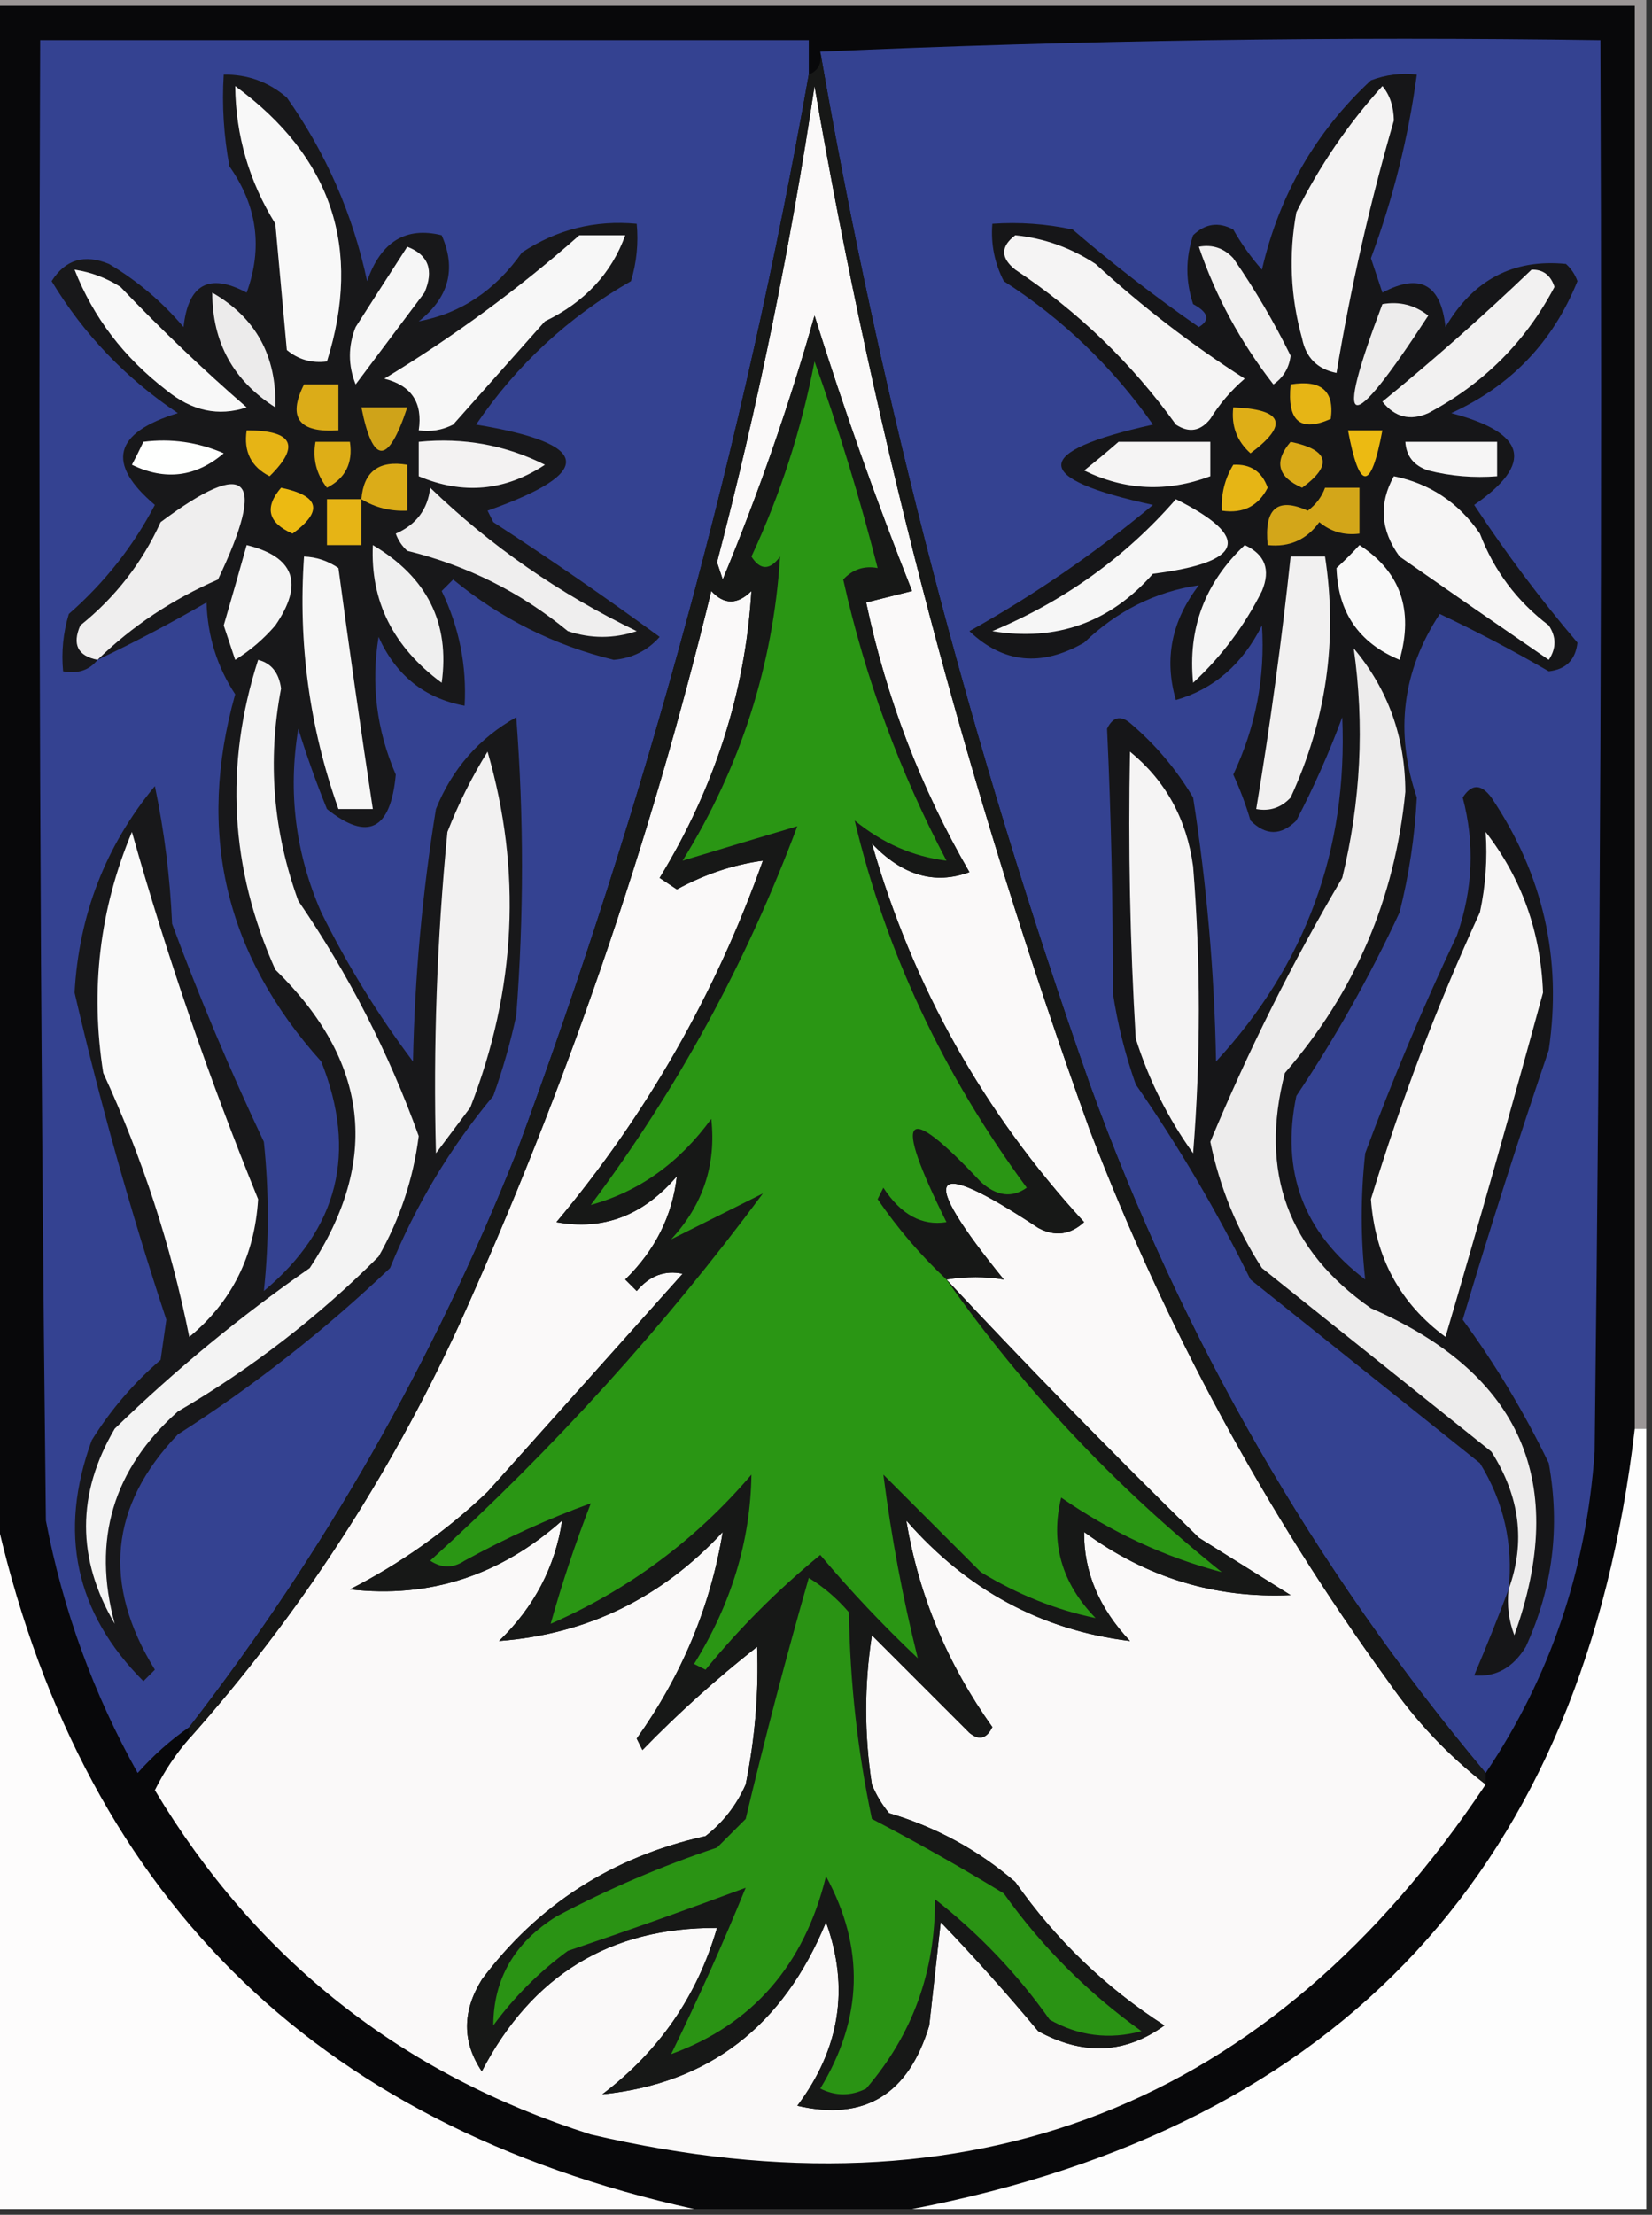 <?xml version="1.0" encoding="UTF-8"?>
<!DOCTYPE svg PUBLIC "-//W3C//DTD SVG 1.1//EN" "http://www.w3.org/Graphics/SVG/1.1/DTD/svg11.dtd">
<svg xmlns="http://www.w3.org/2000/svg" version="1.1" width="144px" height="193px" style="shape-rendering:geometricPrecision; text-rendering:geometricPrecision; image-rendering:optimizeQuality; fill-rule:evenodd; clip-rule:evenodd" xmlns:xlink="http://www.w3.org/1999/xlink">
<rect width="100%" height="100%" fill="#333333" stroke="none"/>
<g><path style="opacity:1" fill="#08080a" d="M -0.5,0.5 C 47.167,0.5 94.833,0.5 142.5,0.5C 142.5,41.833 142.5,83.167 142.5,124.5C 138.049,162.614 117.049,185.281 79.5,192.5C 73.167,192.5 66.833,192.5 60.5,192.5C 27.131,185.131 6.798,164.798 -0.5,131.5C -0.5,87.833 -0.5,44.167 -0.5,0.5 Z"/></g>
<g><path style="opacity:1" fill="#9b9696" d="M -0.5,0.5 C -0.5,0.167 -0.5,-0.167 -0.5,-0.5C 47.5,-0.5 95.5,-0.5 143.5,-0.5C 143.5,41.167 143.5,82.833 143.5,124.5C 143.167,124.5 142.833,124.5 142.5,124.5C 142.5,83.167 142.5,41.833 142.5,0.5C 94.833,0.5 47.167,0.5 -0.5,0.5 Z"/></g>
<g><path style="opacity:1" fill="#344291" d="M 70.5,6.5 C 64.836,38.479 56.336,69.812 45,100.5C 37.779,118.627 28.279,135.293 16.5,150.5C 14.871,151.625 13.371,152.959 12,154.5C 8.146,147.604 5.479,140.27 4,132.5C 3.5,89.501 3.333,46.501 3.5,3.5C 25.833,3.5 48.167,3.5 70.5,3.5C 70.5,4.5 70.5,5.5 70.5,6.5 Z"/></g>
<g><path style="opacity:1" fill="#344291" d="M 71.5,4.5 C 93.994,3.503 116.661,3.169 139.5,3.5C 139.667,44.501 139.5,85.501 139,126.5C 138.288,136.804 135.122,146.137 129.5,154.5C 114.534,136.651 103.034,116.651 95,94.5C 84.637,65.041 76.803,35.041 71.5,4.5 Z"/></g>
<g><path style="opacity:1" fill="#161618" d="M 131.5,138.5 C 131.911,134.537 131.078,130.87 129,127.5C 122.333,122.167 115.667,116.833 109,111.5C 106.097,105.593 102.764,99.927 99,94.5C 98.08,91.899 97.413,89.232 97,86.5C 97.021,78.784 96.855,71.117 96.5,63.5C 97.002,62.479 97.668,62.312 98.5,63C 100.709,64.873 102.542,67.04 104,69.5C 105.19,77.105 105.857,84.771 106,92.5C 113.823,84.033 117.489,74.033 117,62.5C 115.861,65.583 114.528,68.583 113,71.5C 111.667,72.833 110.333,72.833 109,71.5C 108.598,70.128 108.098,68.795 107.5,67.5C 109.458,63.342 110.292,59.009 110,54.5C 108.301,57.885 105.801,60.052 102.5,61C 101.454,57.434 102.12,54.1 104.5,51C 100.726,51.554 97.392,53.22 94.5,56C 90.779,58.136 87.446,57.802 84.5,55C 90.181,51.827 95.514,48.16 100.5,44C 89.848,41.694 89.848,39.361 100.5,37C 96.978,31.978 92.645,27.811 87.5,24.5C 86.691,22.929 86.357,21.262 86.5,19.5C 88.857,19.337 91.19,19.503 93.5,20C 97.024,23.025 100.691,25.858 104.5,28.5C 105.505,27.89 105.338,27.224 104,26.5C 103.333,24.5 103.333,22.5 104,20.5C 105.049,19.483 106.216,19.316 107.5,20C 108.211,21.255 109.044,22.421 110,23.5C 111.497,17.002 114.663,11.502 119.5,7C 120.793,6.51 122.127,6.343 123.5,6.5C 122.764,11.976 121.43,17.309 119.5,22.5C 119.833,23.5 120.167,24.5 120.5,25.5C 123.764,23.759 125.597,24.759 126,28.5C 128.42,24.376 131.92,22.543 136.5,23C 136.957,23.414 137.291,23.914 137.5,24.5C 135.363,29.803 131.697,33.636 126.5,36C 133.069,37.72 133.735,40.387 128.5,44C 131.262,48.196 134.262,52.196 137.5,56C 137.333,57.5 136.5,58.333 135,58.5C 131.928,56.713 128.761,55.047 125.5,53.5C 122.228,58.473 121.561,63.806 123.5,69.5C 123.324,72.882 122.824,76.215 122,79.5C 119.401,85.089 116.401,90.423 113,95.5C 111.622,102.08 113.622,107.414 119,111.5C 118.595,107.879 118.595,104.213 119,100.5C 121.385,94.061 124.052,87.728 127,81.5C 128.395,77.5 128.562,73.5 127.5,69.5C 128.274,68.289 129.107,68.289 130,69.5C 134.509,76.202 136.176,83.535 135,91.5C 132.352,99.294 129.852,107.127 127.5,115C 130.337,118.866 132.837,123.033 135,127.5C 136.01,133.064 135.343,138.398 133,143.5C 131.887,145.329 130.387,146.163 128.5,146C 129.587,143.433 130.587,140.933 131.5,138.5 Z"/></g>
<g><path style="opacity:1" fill="#f6f5f5" d="M 121.5,41.5 C 124.643,42.133 127.143,43.8 129,46.5C 130.23,49.732 132.23,52.399 135,54.5C 135.667,55.5 135.667,56.5 135,57.5C 130.628,54.497 126.295,51.497 122,48.5C 120.336,46.214 120.17,43.881 121.5,41.5 Z"/></g>
<g><path style="opacity:1" fill="#e6b515" d="M 107.5,40.5 C 108.995,40.415 109.995,41.081 110.5,42.5C 109.68,44.111 108.346,44.778 106.5,44.5C 106.433,43.041 106.766,41.708 107.5,40.5 Z"/></g>
<g><path style="opacity:1" fill="#f6f5f5" d="M 122.5,38.5 C 125.167,38.5 127.833,38.5 130.5,38.5C 130.5,39.5 130.5,40.5 130.5,41.5C 128.473,41.662 126.473,41.495 124.5,41C 123.244,40.583 122.577,39.75 122.5,38.5 Z"/></g>
<g><path style="opacity:1" fill="#d9aa18" d="M 112.5,38.5 C 115.861,39.203 116.194,40.536 113.5,42.5C 111.358,41.563 111.024,40.23 112.5,38.5 Z"/></g>
<g><path style="opacity:1" fill="#f5f4f4" d="M 97.5,38.5 C 100.167,38.5 102.833,38.5 105.5,38.5C 105.5,39.5 105.5,40.5 105.5,41.5C 101.741,42.908 98.075,42.742 94.5,41C 95.571,40.148 96.571,39.315 97.5,38.5 Z"/></g>
<g><path style="opacity:1" fill="#ecba12" d="M 117.5,37.5 C 118.5,37.5 119.5,37.5 120.5,37.5C 119.5,42.833 118.5,42.833 117.5,37.5 Z"/></g>
<g><path style="opacity:1" fill="#deae17" d="M 107.5,35.5 C 111.864,35.665 112.364,36.998 109,39.5C 107.812,38.437 107.312,37.103 107.5,35.5 Z"/></g>
<g><path style="opacity:1" fill="#e6b515" d="M 112.5,33.5 C 115.166,33.066 116.333,34.066 116,36.5C 113.342,37.694 112.176,36.694 112.5,33.5 Z"/></g>
<g><path style="opacity:1" fill="#edecec" d="M 120.5,26.5 C 121.978,26.238 123.311,26.571 124.5,27.5C 117.522,38.229 116.188,37.896 120.5,26.5 Z"/></g>
<g><path style="opacity:1" fill="#f2f1f1" d="M 133.5,23.5 C 134.497,23.47 135.164,23.97 135.5,25C 132.993,29.767 129.326,33.434 124.5,36C 122.926,36.699 121.593,36.365 120.5,35C 125.027,31.301 129.361,27.468 133.5,23.5 Z"/></g>
<g><path style="opacity:1" fill="#f1f0f0" d="M 104.5,21.5 C 105.675,21.281 106.675,21.614 107.5,22.5C 109.382,25.213 111.049,28.047 112.5,31C 112.37,32.059 111.87,32.892 111,33.5C 108.128,29.817 105.962,25.817 104.5,21.5 Z"/></g>
<g><path style="opacity:1" fill="#f5f4f4" d="M 88.5,20.5 C 91.016,20.755 93.35,21.589 95.5,23C 99.548,26.716 103.882,30.05 108.5,33C 107.313,34.02 106.313,35.186 105.5,36.5C 104.635,37.583 103.635,37.749 102.5,37C 98.646,31.645 93.979,27.145 88.5,23.5C 87.209,22.473 87.209,21.473 88.5,20.5 Z"/></g>
<g><path style="opacity:1" fill="#f4f3f3" d="M 120.5,7.5 C 121.147,8.274 121.48,9.274 121.5,10.5C 119.398,17.746 117.731,25.079 116.5,32.5C 114.833,32.167 113.833,31.167 113.5,29.5C 112.485,25.869 112.319,22.202 113,18.5C 115.016,14.458 117.516,10.791 120.5,7.5 Z"/></g>
<g><path style="opacity:1" fill="#d3a619" d="M 115.5,42.5 C 116.5,42.5 117.5,42.5 118.5,42.5C 118.5,43.833 118.5,45.167 118.5,46.5C 117.178,46.67 116.011,46.337 115,45.5C 113.89,47.037 112.39,47.703 110.5,47.5C 110.176,44.306 111.342,43.306 114,44.5C 114.717,43.956 115.217,43.289 115.5,42.5 Z"/></g>
<g><path style="opacity:1" fill="#f6f6f6" d="M 102.5,43.5 C 109.129,46.825 108.462,48.992 100.5,50C 96.753,54.249 92.086,55.916 86.5,55C 92.783,52.37 98.117,48.537 102.5,43.5 Z"/></g>
<g><path style="opacity:1" fill="#f4f4f4" d="M 108.5,47.5 C 110.273,48.314 110.773,49.648 110,51.5C 108.487,54.524 106.487,57.191 104,59.5C 103.523,54.782 105.023,50.782 108.5,47.5 Z"/></g>
<g><path style="opacity:1" fill="#f9f9f9" d="M 118.5,47.5 C 122.076,49.823 123.243,53.157 122,57.5C 118.46,56.036 116.627,53.369 116.5,49.5C 117.243,48.818 117.909,48.151 118.5,47.5 Z"/></g>
<g><path style="opacity:1" fill="#f1f0f0" d="M 112.5,48.5 C 113.5,48.5 114.5,48.5 115.5,48.5C 116.615,55.733 115.615,62.733 112.5,69.5C 111.675,70.386 110.675,70.719 109.5,70.5C 110.721,63.171 111.721,55.838 112.5,48.5 Z"/></g>
<g><path style="opacity:1" fill="#faf9f9" d="M 129.5,155.5 C 110.758,183.591 84.758,193.758 51.5,186C 35.015,180.767 22.349,170.767 13.5,156C 14.315,154.357 15.315,152.857 16.5,151.5C 26.051,140.761 33.884,128.761 40,115.5C 49.326,94.854 56.66,73.521 62,51.5C 63.113,52.711 64.28,52.711 65.5,51.5C 64.968,60.3 62.302,68.633 57.5,76.5C 58,76.833 58.5,77.167 59,77.5C 61.453,76.173 63.953,75.339 66.5,75C 62.364,86.619 56.364,97.119 48.5,106.5C 52.585,107.251 56.085,105.918 59,102.5C 58.613,105.941 57.113,108.941 54.5,111.5C 54.833,111.833 55.167,112.167 55.5,112.5C 56.62,111.167 57.953,110.667 59.5,111C 53.833,117.333 48.167,123.667 42.5,130C 38.916,133.416 34.916,136.249 30.5,138.5C 37.449,139.294 43.615,137.294 49,132.5C 48.4,136.529 46.567,140.029 43.5,143C 51.177,142.412 57.677,139.246 63,133.5C 61.928,139.991 59.428,145.991 55.5,151.5C 55.667,151.833 55.833,152.167 56,152.5C 59.145,149.266 62.478,146.266 66,143.5C 66.144,147.504 65.811,151.504 65,155.5C 64.216,157.286 63.049,158.786 61.5,160C 53.39,161.796 46.89,165.963 42,172.5C 40.282,175.278 40.282,177.944 42,180.5C 46.362,172.113 53.196,167.946 62.5,168C 60.785,173.922 57.452,178.756 52.5,182.5C 61.783,181.561 68.283,176.561 72,167.5C 74.063,173.19 73.229,178.523 69.5,183.5C 75.36,184.851 79.193,182.518 81,176.5C 81.333,173.5 81.667,170.5 82,167.5C 84.951,170.572 87.784,173.739 90.5,177C 94.43,179.139 98.097,178.973 101.5,176.5C 96.355,173.189 92.022,169.022 88.5,164C 85.282,161.223 81.615,159.223 77.5,158C 76.874,157.25 76.374,156.416 76,155.5C 75.333,151.167 75.333,146.833 76,142.5C 78.833,145.333 81.667,148.167 84.5,151C 85.332,151.688 85.998,151.521 86.5,150.5C 82.572,144.991 80.072,138.991 79,132.5C 84.291,138.558 90.791,142.058 98.5,143C 95.799,140.136 94.466,136.97 94.5,133.5C 99.906,137.47 105.906,139.303 112.5,139C 109.833,137.333 107.167,135.667 104.5,134C 96.937,126.605 89.603,119.105 82.5,111.5C 84.229,111.228 85.895,111.228 87.5,111.5C 79.907,102.152 80.907,100.652 90.5,107C 91.944,107.781 93.277,107.614 94.5,106.5C 85.72,96.939 79.554,85.939 76,73.5C 78.637,76.284 81.471,77.118 84.5,76C 80.254,68.67 77.254,60.837 75.5,52.5C 76.833,52.167 78.167,51.833 79.5,51.5C 76.354,43.558 73.52,35.558 71,27.5C 68.801,35.279 66.134,42.946 63,50.5C 62.833,50 62.667,49.5 62.5,49C 66.074,35.316 68.907,21.483 71,7.5C 76.35,38.568 84.35,68.901 95,98.5C 101.604,115.714 110.271,131.714 121,146.5C 123.387,149.957 126.22,152.957 129.5,155.5 Z"/></g>
<g><path style="opacity:1" fill="#edecec" d="M 131.5,138.5 C 132.989,134.405 132.489,130.405 130,126.5C 123.333,121.167 116.667,115.833 110,110.5C 107.823,107.143 106.323,103.477 105.5,99.5C 108.804,91.56 112.637,83.893 117,76.5C 118.615,69.851 118.949,63.184 118,56.5C 120.988,60.06 122.488,64.226 122.5,69C 121.593,78.311 118.093,86.478 112,93.5C 109.762,102.122 112.262,108.956 119.5,114C 132.606,119.702 136.772,129.202 132,142.5C 131.51,141.207 131.343,139.873 131.5,138.5 Z"/></g>
<g><path style="opacity:1" fill="#f5f4f4" d="M 98.5,65.5 C 101.607,68.04 103.44,71.373 104,75.5C 104.667,83.833 104.667,92.167 104,100.5C 101.806,97.446 100.139,94.112 99,90.5C 98.5,82.173 98.334,73.84 98.5,65.5 Z"/></g>
<g><path style="opacity:1" fill="#f6f5f5" d="M 129.5,72.5 C 132.634,76.537 134.301,81.204 134.5,86.5C 131.761,96.549 128.927,106.549 126,116.5C 122.037,113.58 119.87,109.58 119.5,104.5C 122.102,95.961 125.269,87.628 129,79.5C 129.497,77.19 129.663,74.857 129.5,72.5 Z"/></g>
<g><path style="opacity:1" fill="#18181a" d="M 8.5,57.5 C 7.791,58.404 6.791,58.737 5.5,58.5C 5.34,56.801 5.506,55.134 6,53.5C 9.102,50.788 11.602,47.621 13.5,44C 9.235,40.385 9.902,37.719 15.5,36C 10.977,32.977 7.31,29.144 4.5,24.5C 5.693,22.616 7.359,22.116 9.5,23C 11.96,24.458 14.127,26.291 16,28.5C 16.403,24.759 18.236,23.759 21.5,25.5C 22.919,21.596 22.419,17.93 20,14.5C 19.503,11.854 19.336,9.187 19.5,6.5C 21.582,6.472 23.416,7.139 25,8.5C 28.43,13.359 30.763,18.693 32,24.5C 33.202,21.061 35.369,19.727 38.5,20.5C 39.795,23.439 39.128,25.939 36.5,28C 40.165,27.313 43.165,25.313 45.5,22C 48.536,19.994 51.869,19.16 55.5,19.5C 55.66,21.199 55.493,22.866 55,24.5C 49.546,27.62 45.046,31.787 41.5,37C 51.603,38.665 51.937,41.165 42.5,44.5C 42.667,44.833 42.833,45.167 43,45.5C 47.958,48.723 52.791,52.056 57.5,55.5C 56.441,56.696 55.107,57.363 53.5,57.5C 48.323,56.245 43.656,53.911 39.5,50.5C 39.167,50.833 38.833,51.167 38.5,51.5C 40.027,54.66 40.693,57.993 40.5,61.5C 37.013,60.857 34.513,58.857 33,55.5C 32.328,59.63 32.828,63.63 34.5,67.5C 34.054,72.337 32.054,73.337 28.5,70.5C 27.568,68.205 26.735,65.871 26,63.5C 25.086,69.03 25.753,74.363 28,79.5C 30.27,84.098 32.937,88.431 36,92.5C 36.151,85.104 36.818,77.771 38,70.5C 39.411,67.003 41.744,64.336 45,62.5C 45.667,71.167 45.667,79.833 45,88.5C 44.489,90.878 43.822,93.212 43,95.5C 39.245,100.003 36.245,105.003 34,110.5C 28.287,115.937 22.12,120.77 15.5,125C 9.563,131.207 8.897,138.04 13.5,145.5C 13.167,145.833 12.833,146.167 12.5,146.5C 6.553,140.54 5.053,133.54 8,125.5C 9.655,122.847 11.655,120.514 14,118.5C 14.167,117.333 14.333,116.167 14.5,115C 11.401,105.631 8.734,96.131 6.5,86.5C 6.878,79.694 9.211,73.694 13.5,68.5C 14.326,72.459 14.826,76.459 15,80.5C 17.391,86.948 20.058,93.282 23,99.5C 23.457,103.882 23.457,108.216 23,112.5C 29.495,107.084 31.162,100.417 28,92.5C 19.616,83.185 17.116,72.519 20.5,60.5C 18.929,58.118 18.096,55.451 18,52.5C 14.859,54.32 11.692,55.986 8.5,57.5 Z"/></g>
<g><path style="opacity:1" fill="#f9f9f9" d="M 11.5,72.5 C 14.537,83.272 18.203,93.938 22.5,104.5C 22.195,109.454 20.195,113.454 16.5,116.5C 14.905,108.547 12.405,100.88 9,93.5C 7.851,86.215 8.685,79.215 11.5,72.5 Z"/></g>
<g><path style="opacity:1" fill="#f2f1f1" d="M 42.5,65.5 C 45.502,75.865 45.002,86.198 41,96.5C 40,97.833 39,99.167 38,100.5C 37.756,91.159 38.089,81.826 39,72.5C 39.959,70.047 41.126,67.714 42.5,65.5 Z"/></g>
<g><path style="opacity:1" fill="#f3f3f3" d="M 22.5,57.5 C 23.649,57.791 24.316,58.624 24.5,60C 23.3,66.278 23.8,72.444 26,78.5C 30.373,84.876 33.873,91.71 36.5,99C 36.025,102.737 34.858,106.237 33,109.5C 27.737,114.765 21.904,119.265 15.5,123C 9.85,128.029 8.017,134.195 10,141.5C 6.667,135.833 6.667,130.167 10,124.5C 15.299,119.356 20.965,114.689 27,110.5C 33.173,101.137 32.173,92.471 24,84.5C 20.051,75.671 19.551,66.671 22.5,57.5 Z"/></g>
<g><path style="opacity:1" fill="#f6f6f6" d="M 26.5,48.5 C 27.583,48.539 28.583,48.873 29.5,49.5C 30.441,56.523 31.441,63.523 32.5,70.5C 31.5,70.5 30.5,70.5 29.5,70.5C 26.978,63.403 25.978,56.07 26.5,48.5 Z"/></g>
<g><path style="opacity:1" fill="#efefef" d="M 32.5,47.5 C 37.231,50.294 39.231,54.294 38.5,59.5C 34.274,56.383 32.274,52.383 32.5,47.5 Z"/></g>
<g><path style="opacity:1" fill="#f4f4f4" d="M 21.5,47.5 C 25.669,48.519 26.503,50.853 24,54.5C 22.98,55.687 21.814,56.687 20.5,57.5C 20.167,56.5 19.833,55.5 19.5,54.5C 20.182,52.159 20.849,49.826 21.5,47.5 Z"/></g>
<g><path style="opacity:1" fill="#efeeee" d="M 37.5,42.5 C 42.769,47.583 48.769,51.75 55.5,55C 53.5,55.667 51.5,55.667 49.5,55C 45.381,51.607 40.714,49.274 35.5,48C 35.043,47.586 34.709,47.086 34.5,46.5C 36.288,45.717 37.288,44.384 37.5,42.5 Z"/></g>
<g><path style="opacity:1" fill="#e6b415" d="M 31.5,43.5 C 31.5,44.833 31.5,46.167 31.5,47.5C 30.5,47.5 29.5,47.5 28.5,47.5C 28.5,46.167 28.5,44.833 28.5,43.5C 29.5,43.5 30.5,43.5 31.5,43.5 Z"/></g>
<g><path style="opacity:1" fill="#ecba12" d="M 24.5,42.5 C 27.861,43.203 28.194,44.536 25.5,46.5C 23.358,45.563 23.024,44.23 24.5,42.5 Z"/></g>
<g><path style="opacity:1" fill="#efeeee" d="M 8.5,57.5 C 6.775,57.157 6.275,56.157 7,54.5C 10.058,52.043 12.392,49.043 14,45.5C 21.641,39.8 23.308,41.467 19,50.5C 15.004,52.237 11.504,54.57 8.5,57.5 Z"/></g>
<g><path style="opacity:1" fill="#dbac18" d="M 31.5,43.5 C 31.694,41.088 33.027,40.088 35.5,40.5C 35.5,41.833 35.5,43.167 35.5,44.5C 34.041,44.567 32.708,44.234 31.5,43.5 Z"/></g>
<g><path style="opacity:1" fill="#f3f2f2" d="M 36.5,38.5 C 40.394,38.11 44.06,38.776 47.5,40.5C 44.022,42.795 40.355,43.128 36.5,41.5C 36.5,40.5 36.5,39.5 36.5,38.5 Z"/></g>
<g><path style="opacity:1" fill="#deae17" d="M 27.5,38.5 C 28.5,38.5 29.5,38.5 30.5,38.5C 30.778,40.346 30.111,41.68 28.5,42.5C 27.571,41.311 27.238,39.978 27.5,38.5 Z"/></g>
<g><path style="opacity:1" fill="#fefffe" d="M 12.5,38.5 C 14.924,38.192 17.257,38.526 19.5,39.5C 17.07,41.571 14.403,41.904 11.5,40.5C 11.863,39.816 12.196,39.15 12.5,38.5 Z"/></g>
<g><path style="opacity:1" fill="#e6b415" d="M 21.5,37.5 C 25.541,37.502 26.208,38.835 23.5,41.5C 21.889,40.68 21.222,39.346 21.5,37.5 Z"/></g>
<g><path style="opacity:1" fill="#cfa319" d="M 31.5,35.5 C 32.833,35.5 34.167,35.5 35.5,35.5C 33.838,40.536 32.505,40.536 31.5,35.5 Z"/></g>
<g><path style="opacity:1" fill="#dbac18" d="M 26.5,33.5 C 27.5,33.5 28.5,33.5 29.5,33.5C 29.5,34.833 29.5,36.167 29.5,37.5C 26.046,37.733 25.046,36.4 26.5,33.5 Z"/></g>
<g><path style="opacity:1" fill="#ecebeb" d="M 18.5,25.5 C 22.292,27.675 24.125,31.009 24,35.5C 20.34,33.18 18.506,29.847 18.5,25.5 Z"/></g>
<g><path style="opacity:1" fill="#f8f8f8" d="M 6.5,23.5 C 7.922,23.709 9.255,24.209 10.5,25C 14.042,28.71 17.708,32.21 21.5,35.5C 19.049,36.314 16.715,35.814 14.5,34C 10.786,31.142 8.12,27.642 6.5,23.5 Z"/></g>
<g><path style="opacity:1" fill="#f6f6f6" d="M 35.5,21.5 C 37.344,22.204 37.844,23.537 37,25.5C 35,28.167 33,30.833 31,33.5C 30.333,31.833 30.333,30.167 31,28.5C 32.511,26.138 34.011,23.805 35.5,21.5 Z"/></g>
<g><path style="opacity:1" fill="#f7f7f7" d="M 50.5,20.5 C 51.833,20.5 53.167,20.5 54.5,20.5C 53.3,23.828 50.967,26.328 47.5,28C 44.833,31 42.167,34 39.5,37C 38.552,37.483 37.552,37.65 36.5,37.5C 36.863,35.089 35.863,33.589 33.5,33C 39.59,29.3 45.257,25.134 50.5,20.5 Z"/></g>
<g><path style="opacity:1" fill="#f8f8f8" d="M 20.5,7.5 C 28.922,13.659 31.589,21.659 28.5,31.5C 27.178,31.67 26.011,31.337 25,30.5C 24.667,26.833 24.333,23.167 24,19.5C 21.715,15.813 20.548,11.813 20.5,7.5 Z"/></g>
<g><path style="opacity:1" fill="#fdfdfd" d="M 142.5,124.5 C 142.833,124.5 143.167,124.5 143.5,124.5C 143.5,147.167 143.5,169.833 143.5,192.5C 122.167,192.5 100.833,192.5 79.5,192.5C 117.049,185.281 138.049,162.614 142.5,124.5 Z"/></g>
<g><path style="opacity:1" fill="#fdfcfc" d="M -0.5,131.5 C 6.798,164.798 27.131,185.131 60.5,192.5C 40.167,192.5 19.833,192.5 -0.5,192.5C -0.5,172.167 -0.5,151.833 -0.5,131.5 Z"/></g>
<g><path style="opacity:1" fill="#171817" d="M 71.5,4.5 C 76.803,35.041 84.637,65.041 95,94.5C 103.034,116.651 114.534,136.651 129.5,154.5C 129.5,154.833 129.5,155.167 129.5,155.5C 126.22,152.957 123.387,149.957 121,146.5C 110.271,131.714 101.604,115.714 95,98.5C 84.35,68.901 76.35,38.568 71,7.5C 68.907,21.483 66.074,35.316 62.5,49C 62.667,49.5 62.833,50 63,50.5C 66.134,42.946 68.801,35.279 71,27.5C 73.52,35.558 76.354,43.558 79.5,51.5C 78.167,51.833 76.833,52.167 75.5,52.5C 77.254,60.837 80.254,68.67 84.5,76C 81.471,77.118 78.637,76.284 76,73.5C 79.554,85.939 85.72,96.939 94.5,106.5C 93.277,107.614 91.944,107.781 90.5,107C 80.907,100.652 79.907,102.152 87.5,111.5C 85.895,111.228 84.229,111.228 82.5,111.5C 89.603,119.105 96.937,126.605 104.5,134C 107.167,135.667 109.833,137.333 112.5,139C 105.906,139.303 99.906,137.47 94.5,133.5C 94.466,136.97 95.799,140.136 98.5,143C 90.791,142.058 84.291,138.558 79,132.5C 80.072,138.991 82.572,144.991 86.5,150.5C 85.998,151.521 85.332,151.688 84.5,151C 81.667,148.167 78.833,145.333 76,142.5C 75.333,146.833 75.333,151.167 76,155.5C 76.374,156.416 76.874,157.25 77.5,158C 81.615,159.223 85.282,161.223 88.5,164C 92.022,169.022 96.355,173.189 101.5,176.5C 98.097,178.973 94.43,179.139 90.5,177C 87.784,173.739 84.951,170.572 82,167.5C 81.667,170.5 81.333,173.5 81,176.5C 79.193,182.518 75.36,184.851 69.5,183.5C 73.229,178.523 74.063,173.19 72,167.5C 68.283,176.561 61.783,181.561 52.5,182.5C 57.452,178.756 60.785,173.922 62.5,168C 53.196,167.946 46.362,172.113 42,180.5C 40.282,177.944 40.282,175.278 42,172.5C 46.89,165.963 53.39,161.796 61.5,160C 63.049,158.786 64.216,157.286 65,155.5C 65.811,151.504 66.144,147.504 66,143.5C 62.478,146.266 59.145,149.266 56,152.5C 55.833,152.167 55.667,151.833 55.5,151.5C 59.428,145.991 61.928,139.991 63,133.5C 57.677,139.246 51.177,142.412 43.5,143C 46.567,140.029 48.4,136.529 49,132.5C 43.615,137.294 37.449,139.294 30.5,138.5C 34.916,136.249 38.916,133.416 42.5,130C 48.167,123.667 53.833,117.333 59.5,111C 57.953,110.667 56.62,111.167 55.5,112.5C 55.167,112.167 54.833,111.833 54.5,111.5C 57.113,108.941 58.613,105.941 59,102.5C 56.085,105.918 52.585,107.251 48.5,106.5C 56.364,97.119 62.364,86.619 66.5,75C 63.953,75.339 61.453,76.173 59,77.5C 58.5,77.167 58,76.833 57.5,76.5C 62.302,68.633 64.968,60.3 65.5,51.5C 64.28,52.711 63.113,52.711 62,51.5C 56.66,73.521 49.326,94.854 40,115.5C 33.884,128.761 26.051,140.761 16.5,151.5C 16.5,151.167 16.5,150.833 16.5,150.5C 28.279,135.293 37.779,118.627 45,100.5C 56.336,69.812 64.836,38.479 70.5,6.5C 71.338,6.158 71.672,5.492 71.5,4.5 Z"/></g>
<g><path style="opacity:1" fill="#2a9314" d="M 70.5,137.5 C 71.794,138.29 72.961,139.29 74,140.5C 74.088,146.61 74.755,152.61 76,158.5C 79.914,160.54 83.748,162.707 87.5,165C 90.833,169.667 94.833,173.667 99.5,177C 96.697,177.755 94.03,177.422 91.5,176C 88.686,172.019 85.353,168.519 81.5,165.5C 81.536,171.809 79.536,177.309 75.5,182C 74.167,182.667 72.833,182.667 71.5,182C 75.22,175.885 75.386,169.718 72,163.5C 70.103,171.245 65.603,176.411 58.5,179C 60.894,174.107 63.06,169.273 65,164.5C 59.887,166.406 54.721,168.239 49.5,170C 47,171.833 44.833,174 43,176.5C 43.015,172.441 44.848,169.274 48.5,167C 53.002,164.61 57.669,162.61 62.5,161C 63.333,160.167 64.167,159.333 65,158.5C 66.698,151.372 68.532,144.372 70.5,137.5 Z"/></g>
<g><path style="opacity:1" fill="#2a9614" d="M 82.5,111.5 C 89.231,121.068 97.231,129.568 106.5,137C 101.556,135.698 96.889,133.532 92.5,130.5C 91.537,134.456 92.537,137.956 95.5,141C 92.052,140.288 88.719,138.955 85.5,137C 82.667,134.167 79.833,131.333 77,128.5C 77.69,133.919 78.69,139.253 80,144.5C 76.984,141.651 74.15,138.651 71.5,135.5C 67.806,138.527 64.473,141.86 61.5,145.5C 61.167,145.333 60.833,145.167 60.5,145C 63.753,139.761 65.419,134.261 65.5,128.5C 60.656,134.179 54.822,138.513 48,141.5C 48.969,138.032 50.136,134.532 51.5,131C 47.858,132.314 44.191,133.981 40.5,136C 39.5,136.667 38.5,136.667 37.5,136C 48.218,126.282 57.885,115.615 66.5,104C 63.833,105.333 61.167,106.667 58.5,108C 61.276,105.006 62.442,101.506 62,97.5C 59.21,101.334 55.71,103.834 51.5,105C 59.053,94.897 65.053,83.897 69.5,72C 66.196,72.979 62.863,73.979 59.5,75C 64.56,66.823 67.393,57.989 68,48.5C 67.107,49.711 66.274,49.711 65.5,48.5C 68.035,43.062 69.868,37.395 71,31.5C 73.119,37.407 74.952,43.407 76.5,49.5C 75.325,49.281 74.325,49.614 73.5,50.5C 75.416,59.084 78.416,67.251 82.5,75C 79.596,74.651 76.93,73.485 74.5,71.5C 77.225,82.964 82.225,93.631 89.5,103.5C 88.21,104.408 86.877,104.241 85.5,103C 78.771,95.827 77.771,96.994 82.5,106.5C 80.366,106.846 78.533,105.846 77,103.5C 76.833,103.833 76.667,104.167 76.5,104.5C 78.281,107.091 80.281,109.425 82.5,111.5 Z"/></g>
</svg>
